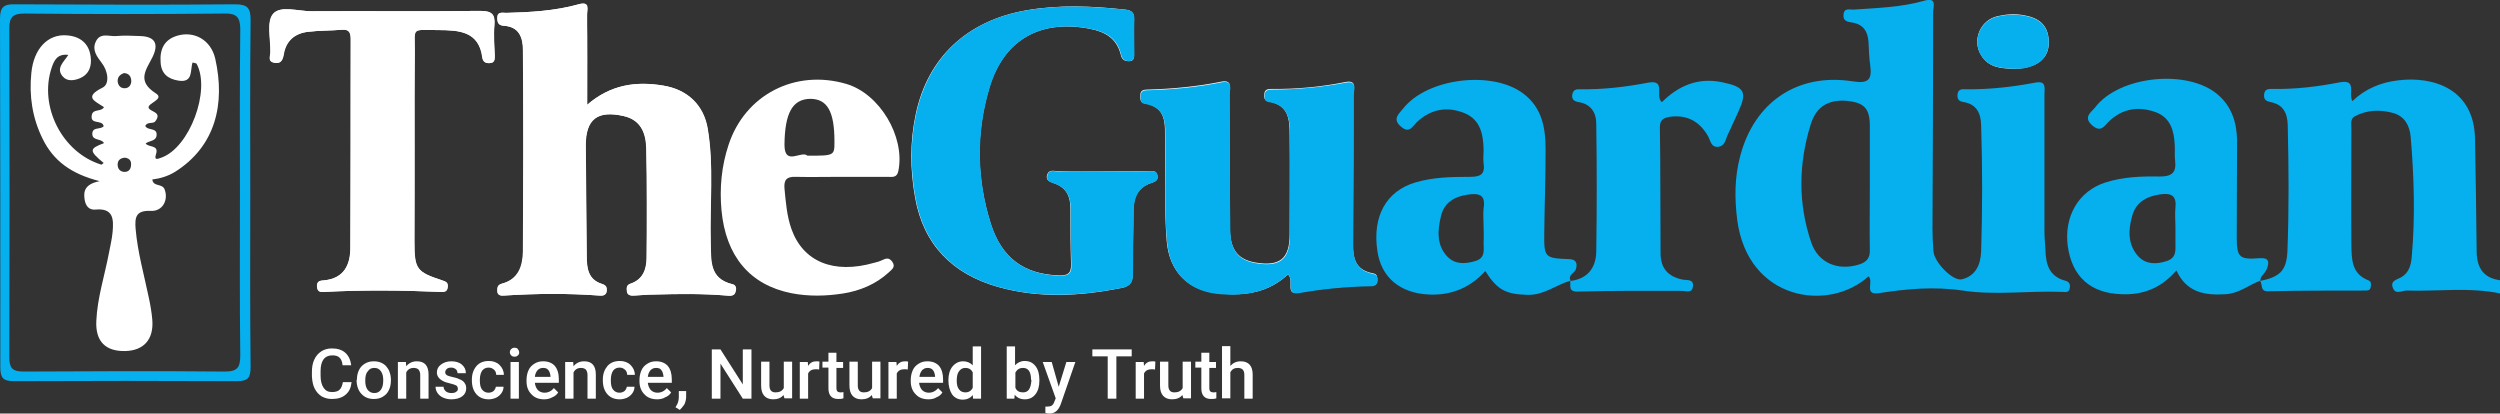 <svg width="133" height="22" viewBox="0 0 133 22" fill="none" xmlns="http://www.w3.org/2000/svg">
<rect x="0" y="0" width="133" height="22" fill="#333333" stroke="none"/>
<g clip-path="url(#clip0_148_15715)">
<path d="M31.238 5.575C31.238 3.869 31.238 2.321 31.238 0.774C31.238 0.51 31.415 0.053 30.794 0.229C29.536 0.58 28.241 0.651 26.947 0.686C26.735 0.686 26.451 0.598 26.469 0.985C26.469 1.231 26.557 1.354 26.823 1.372C27.656 1.424 27.834 2.04 27.834 2.673C27.851 6.243 27.851 9.813 27.834 13.4C27.834 14.174 27.603 14.86 26.717 15.089C26.469 15.159 26.469 15.3 26.469 15.476C26.469 15.722 26.664 15.739 26.841 15.722C28.525 15.616 30.192 15.599 31.876 15.722C32.053 15.739 32.248 15.722 32.283 15.493C32.301 15.3 32.266 15.177 32.035 15.106C31.291 14.878 31.22 14.262 31.22 13.629C31.202 11.659 31.184 9.707 31.167 7.738C31.167 6.349 31.787 5.856 33.188 6.173C34.127 6.384 34.376 7.122 34.393 7.896C34.446 9.831 34.429 11.765 34.411 13.699C34.411 14.315 34.234 14.86 33.56 15.089C33.33 15.159 33.33 15.335 33.365 15.511C33.4 15.739 33.613 15.739 33.773 15.722C34.127 15.704 34.482 15.669 34.837 15.669C36.113 15.634 37.372 15.616 38.648 15.722C38.843 15.739 39.091 15.775 39.145 15.493C39.18 15.352 39.18 15.177 38.985 15.124C37.709 14.825 37.85 13.822 37.815 12.89C37.762 10.868 37.992 8.846 37.655 6.841C37.443 5.575 36.574 4.766 35.297 4.555C33.844 4.309 32.479 4.502 31.238 5.575Z" fill="#FCFDFD"/>
<path d="M58.7 9.11C57.902 9.11 57.104 9.11 56.306 9.11C56.094 9.11 55.81 8.986 55.704 9.303C55.615 9.637 55.899 9.672 56.111 9.76C56.732 9.989 56.945 10.446 56.945 11.062C56.945 12.064 56.945 13.049 56.98 14.051C56.998 14.596 56.75 14.667 56.289 14.649C54.48 14.579 53.293 13.735 52.708 11.906C51.945 9.496 51.91 7.052 52.637 4.643C53.399 2.11 55.349 1.02 57.973 1.53C58.788 1.688 59.409 2.04 59.622 2.902C59.675 3.148 59.799 3.253 60.047 3.253C60.366 3.253 60.331 3.025 60.331 2.814C60.331 2.233 60.313 1.635 60.331 1.055C60.349 0.686 60.224 0.545 59.834 0.51C58.097 0.317 56.36 0.246 54.622 0.545C51.467 1.09 49.357 3.042 48.719 6.067C48.4 7.544 48.417 9.039 48.683 10.516C49.126 13.014 50.669 14.579 53.098 15.265C55.278 15.88 57.477 15.757 59.675 15.317C60.189 15.212 60.26 14.948 60.26 14.526C60.26 13.418 60.295 12.293 60.295 11.185C60.295 10.516 60.526 9.971 61.217 9.743C61.412 9.672 61.625 9.619 61.572 9.338C61.519 9.039 61.27 9.11 61.075 9.11C60.295 9.092 59.498 9.11 58.7 9.11Z" fill="#FCFDFD"/>
<path d="M68.521 14.596C68.875 14.931 68.344 15.704 69.07 15.564C70.365 15.335 71.641 15.212 72.935 15.194C73.148 15.194 73.272 15.106 73.272 14.878C73.272 14.719 73.254 14.579 73.059 14.544C71.871 14.332 71.978 13.418 71.978 12.556C71.978 10.059 71.996 7.58 71.996 5.082C71.996 4.801 72.244 4.238 71.588 4.361C70.276 4.625 68.964 4.748 67.634 4.731C67.439 4.731 67.28 4.766 67.262 4.994C67.244 5.17 67.244 5.346 67.493 5.399C68.574 5.575 68.609 6.384 68.609 7.193C68.627 8.951 68.609 10.71 68.609 12.468C68.609 13.77 68.078 14.192 66.766 13.963C65.897 13.805 65.454 13.313 65.436 12.257C65.4 9.848 65.418 7.456 65.4 5.047C65.4 4.748 65.613 4.221 64.975 4.344C63.663 4.608 62.351 4.731 61.022 4.766C60.827 4.766 60.667 4.819 60.667 5.047C60.667 5.223 60.632 5.434 60.862 5.487C62.139 5.698 61.961 6.683 61.979 7.544C62.014 9.303 61.926 11.062 62.068 12.82C62.209 14.473 63.238 15.493 64.904 15.616C66.269 15.757 67.51 15.546 68.521 14.596Z" fill="#FCFDFD"/>
<path d="M22.054 7.755C22.054 6.12 22.037 4.467 22.054 2.831C22.072 1.407 21.806 1.6 23.331 1.6C24.394 1.6 25.476 1.653 25.653 3.06C25.689 3.271 25.813 3.359 26.008 3.359C26.327 3.359 26.309 3.148 26.309 2.937C26.291 2.409 26.238 1.882 26.291 1.354C26.345 0.739 26.132 0.58 25.511 0.58C22.533 0.616 19.555 0.58 16.558 0.598C15.849 0.598 14.91 0.281 14.52 0.739C14.165 1.161 14.395 2.075 14.378 2.779C14.378 2.99 14.218 3.271 14.591 3.341C14.945 3.412 15.034 3.183 15.087 2.884C15.193 2.146 15.69 1.759 16.416 1.688C17.002 1.618 17.587 1.635 18.172 1.583C18.597 1.548 18.65 1.759 18.65 2.11C18.65 5.803 18.65 9.496 18.633 13.19C18.633 14.086 18.296 14.807 17.25 14.913C17.037 14.931 16.842 14.931 16.86 15.247C16.877 15.546 17.055 15.546 17.285 15.528C19.324 15.423 21.363 15.441 23.384 15.528C23.632 15.546 23.792 15.528 23.809 15.247C23.827 15.018 23.703 14.983 23.508 14.913C22.143 14.456 22.037 14.315 22.037 12.855C22.054 11.149 22.054 9.461 22.054 7.755Z" fill="#FCFDFD"/>
<path d="M107.081 3.658C107.276 3.64 107.453 3.658 107.63 3.623C108.535 3.482 109.031 2.972 108.995 2.181C108.96 1.337 108.481 0.95 107.666 0.809C107.187 0.721 106.726 0.756 106.265 0.862C105.343 1.073 104.9 2.145 105.397 2.937C105.787 3.588 106.443 3.64 107.081 3.658Z" fill="#FCFDFD"/>
<path d="M120.235 14.948C121.299 14.737 121.636 14.385 121.689 13.4C121.778 11.149 121.76 8.898 121.707 6.647C121.689 6.014 121.459 5.557 120.803 5.434C120.572 5.381 120.43 5.311 120.448 5.047C120.466 4.695 120.732 4.731 120.962 4.731C122.15 4.748 123.32 4.607 124.472 4.379C125.412 4.203 124.916 4.959 125.146 5.381C125.82 4.731 126.653 4.379 127.593 4.273C129.49 4.045 131.617 4.748 131.67 7.368C131.706 9.391 131.741 11.396 131.759 13.418C131.777 14.28 132.149 14.807 133.035 14.913C133.035 15.142 133.035 15.388 133.035 15.616C131.369 15.265 129.685 15.511 128.018 15.458C127.788 15.458 127.451 15.687 127.309 15.335C127.132 14.93 127.522 14.878 127.77 14.737C128.16 14.491 128.266 14.104 128.302 13.682C128.497 11.554 128.426 9.408 128.249 7.281C128.195 6.683 127.93 6.19 127.327 6.014C126.635 5.821 125.926 5.839 125.27 6.19C125.022 6.331 125.093 6.612 125.093 6.841C125.093 8.898 125.075 10.938 125.093 12.996C125.111 13.735 125.075 14.561 125.997 14.913C126.174 14.983 126.139 15.142 126.121 15.282C126.086 15.476 125.926 15.458 125.784 15.458C124.1 15.458 122.416 15.458 120.732 15.493C120.2 15.546 120.395 15.142 120.235 14.948Z" fill="#06AFEE"/>
<path d="M99.404 14.702C97.294 16.619 92.986 16.003 92.419 11.695C92.277 10.552 92.277 9.426 92.579 8.301C93.323 5.452 95.61 3.869 98.553 4.326C99.422 4.467 99.599 4.221 99.493 3.464C99.44 3.06 99.422 2.655 99.404 2.233C99.369 1.671 99.121 1.284 98.518 1.196C98.269 1.161 98.039 1.108 98.075 0.774C98.11 0.387 98.429 0.528 98.624 0.51C99.883 0.422 101.159 0.387 102.383 0.035C103.074 -0.158 102.843 0.369 102.843 0.651C102.843 4.484 102.826 8.318 102.808 12.152C102.808 12.556 102.826 12.978 102.861 13.383C102.914 13.963 103.889 14.966 104.368 14.86C105.095 14.684 105.361 14.104 105.396 13.4C105.467 11.149 105.467 8.898 105.396 6.647C105.379 6.014 105.148 5.557 104.492 5.434C104.244 5.399 104.12 5.311 104.138 5.047C104.155 4.748 104.368 4.731 104.581 4.748C105.822 4.766 107.063 4.625 108.268 4.396C108.889 4.273 108.765 4.695 108.765 5.03C108.765 7.456 108.765 9.883 108.765 12.328C108.765 12.644 108.8 12.961 108.818 13.295C108.836 14.051 109.013 14.702 109.864 14.931C110.077 14.983 110.148 15.124 110.112 15.317C110.077 15.564 109.917 15.546 109.722 15.528C107.949 15.458 106.141 15.722 104.421 15.458C102.861 15.229 101.425 15.37 99.936 15.599C99.138 15.704 99.706 14.966 99.404 14.702ZM99.475 9.866C99.475 8.811 99.475 7.755 99.475 6.7C99.475 5.768 99.174 5.452 98.234 5.364C97.294 5.293 96.638 5.645 96.337 6.595C95.681 8.687 95.646 10.815 96.355 12.89C96.727 13.998 97.773 14.403 98.855 14.086C99.28 13.963 99.493 13.752 99.475 13.295C99.457 12.152 99.475 11.009 99.475 9.866Z" fill="#06AFEE"/>
<path d="M31.238 5.575C32.479 4.502 33.826 4.309 35.28 4.555C36.556 4.766 37.407 5.575 37.638 6.841C37.975 8.846 37.744 10.868 37.797 12.89C37.815 13.822 37.691 14.825 38.967 15.124C39.145 15.159 39.145 15.352 39.127 15.493C39.074 15.775 38.843 15.739 38.63 15.722C37.372 15.616 36.095 15.634 34.819 15.669C34.464 15.669 34.11 15.704 33.755 15.722C33.578 15.722 33.383 15.739 33.347 15.511C33.33 15.335 33.312 15.159 33.542 15.089C34.216 14.86 34.393 14.297 34.393 13.699C34.411 11.765 34.411 9.831 34.376 7.896C34.358 7.105 34.11 6.384 33.17 6.173C31.77 5.856 31.149 6.331 31.149 7.738C31.167 9.707 31.184 11.659 31.202 13.629C31.202 14.28 31.291 14.878 32.018 15.106C32.248 15.177 32.284 15.317 32.266 15.493C32.23 15.739 32.035 15.739 31.858 15.722C30.174 15.599 28.508 15.616 26.823 15.722C26.646 15.739 26.451 15.722 26.451 15.476C26.451 15.3 26.451 15.159 26.699 15.089C27.568 14.86 27.798 14.157 27.816 13.4C27.834 9.831 27.852 6.261 27.816 2.673C27.816 2.04 27.639 1.424 26.806 1.372C26.54 1.354 26.451 1.231 26.451 0.985C26.433 0.598 26.717 0.686 26.93 0.686C28.224 0.651 29.518 0.58 30.777 0.229C31.397 0.053 31.22 0.51 31.22 0.774C31.255 2.321 31.238 3.869 31.238 5.575Z" fill="white"/>
<path d="M58.7 9.11C59.498 9.11 60.295 9.11 61.093 9.11C61.288 9.11 61.536 9.039 61.589 9.338C61.643 9.62 61.43 9.672 61.235 9.743C60.543 9.989 60.331 10.516 60.313 11.185C60.295 12.293 60.278 13.418 60.278 14.526C60.278 14.948 60.207 15.212 59.693 15.317C57.494 15.739 55.296 15.88 53.115 15.265C50.686 14.579 49.144 13.014 48.701 10.516C48.435 9.039 48.417 7.544 48.736 6.067C49.392 3.025 51.484 1.073 54.64 0.545C56.377 0.246 58.115 0.334 59.852 0.51C60.224 0.545 60.366 0.686 60.348 1.055C60.331 1.635 60.348 2.233 60.348 2.814C60.348 3.025 60.366 3.236 60.065 3.253C59.817 3.253 59.71 3.148 59.639 2.902C59.444 2.04 58.824 1.688 57.99 1.53C55.367 1.02 53.416 2.11 52.654 4.66C51.927 7.07 51.963 9.532 52.725 11.923C53.31 13.752 54.498 14.579 56.306 14.667C56.767 14.684 57.033 14.614 56.998 14.069C56.962 13.066 56.962 12.082 56.962 11.079C56.962 10.464 56.732 10.006 56.129 9.778C55.916 9.707 55.633 9.655 55.721 9.321C55.81 8.986 56.111 9.127 56.324 9.127C57.104 9.092 57.902 9.11 58.7 9.11Z" fill="#06AFEE"/>
<path d="M68.521 14.596C67.51 15.546 66.269 15.757 64.922 15.652C63.255 15.528 62.227 14.508 62.085 12.855C61.926 11.097 62.032 9.338 61.996 7.58C61.979 6.718 62.156 5.733 60.88 5.522C60.649 5.487 60.685 5.258 60.685 5.082C60.685 4.854 60.844 4.801 61.039 4.801C62.369 4.766 63.681 4.643 64.993 4.379C65.631 4.256 65.418 4.783 65.418 5.082C65.436 7.492 65.418 9.883 65.454 12.293C65.471 13.348 65.915 13.84 66.783 13.998C68.095 14.227 68.627 13.805 68.627 12.504C68.627 10.745 68.627 8.986 68.627 7.228C68.627 6.419 68.574 5.592 67.51 5.434C67.262 5.399 67.262 5.223 67.28 5.03C67.297 4.801 67.475 4.766 67.652 4.766C68.982 4.766 70.293 4.643 71.605 4.396C72.244 4.273 72.013 4.836 72.013 5.117C72.031 7.615 72.013 10.094 71.995 12.591C71.995 13.436 71.889 14.35 73.077 14.579C73.254 14.614 73.29 14.755 73.29 14.913C73.29 15.124 73.165 15.229 72.953 15.229C71.659 15.247 70.364 15.37 69.088 15.599C68.361 15.704 68.875 14.93 68.521 14.596Z" fill="#06AFEE"/>
<path d="M83.555 14.931C82.793 15.142 82.155 15.704 81.286 15.687C80.134 15.652 79.673 15.458 79.017 14.421C78.219 15.3 77.226 15.722 76.021 15.669C74.478 15.599 73.468 14.755 73.273 13.33C73.007 11.501 73.751 10.165 75.294 9.707C76.233 9.426 77.226 9.408 78.183 9.408C78.733 9.408 79.017 9.303 78.928 8.687C78.893 8.459 78.928 8.213 78.928 7.984C78.91 7.157 78.769 6.366 77.9 6.014C76.978 5.645 76.109 5.803 75.365 6.507C75.134 6.735 74.975 7.122 74.531 6.735C74.053 6.331 74.425 6.05 74.638 5.786C75.914 4.15 79.389 3.728 81.038 4.977C82.048 5.733 82.226 6.823 82.226 7.966C82.226 9.426 82.172 10.886 82.155 12.363C82.137 13.717 82.172 13.735 83.502 13.787C83.857 13.805 83.928 14.016 83.839 14.315C83.786 14.526 83.396 14.614 83.555 14.931ZM78.928 12.046C78.928 11.73 78.893 11.396 78.928 11.079C79.052 10.323 78.644 10.27 78.059 10.358C77.35 10.464 76.818 10.798 76.659 11.501C76.482 12.24 76.411 13.031 76.996 13.647C77.403 14.069 77.918 14.051 78.467 13.893C79.034 13.735 78.928 13.312 78.928 12.908C78.946 12.627 78.928 12.328 78.928 12.046Z" fill="#06AFEE"/>
<path d="M120.253 14.93C119.633 15.159 119.119 15.616 118.392 15.652C117.293 15.722 116.318 15.563 115.786 14.385C114.988 15.317 114.013 15.704 112.861 15.652C111.212 15.599 110.237 14.719 110.006 13.101C109.794 11.519 110.574 10.165 112.01 9.707C112.949 9.408 113.924 9.373 114.899 9.391C115.591 9.391 115.786 9.145 115.715 8.529C115.679 8.265 115.715 8.002 115.697 7.738C115.662 6.964 115.484 6.261 114.669 5.962C113.765 5.645 112.932 5.768 112.222 6.436C111.956 6.683 111.779 7.087 111.3 6.665C110.804 6.225 111.265 5.962 111.46 5.715C112.737 4.027 116.389 3.658 117.984 5.03C118.729 5.663 118.995 6.524 119.012 7.456C119.012 9.18 118.995 10.903 118.995 12.627C118.995 13.699 119.137 13.822 120.218 13.735C120.732 13.699 120.732 13.963 120.59 14.315C120.502 14.561 120.236 14.684 120.253 14.93C120.236 14.948 120.253 14.93 120.253 14.93ZM115.733 12.029C115.733 11.712 115.697 11.378 115.733 11.062C115.804 10.411 115.52 10.253 114.917 10.341C114.19 10.446 113.623 10.763 113.428 11.501C113.215 12.257 113.197 13.031 113.765 13.647C114.173 14.069 114.704 14.069 115.254 13.893C115.804 13.717 115.733 13.312 115.733 12.908C115.733 12.627 115.733 12.328 115.733 12.029Z" fill="#06AFEE"/>
<path d="M22.054 7.755C22.054 9.461 22.054 11.149 22.054 12.855C22.054 14.315 22.16 14.473 23.526 14.913C23.721 14.983 23.845 15.018 23.827 15.247C23.809 15.528 23.65 15.546 23.401 15.528C21.363 15.441 19.324 15.423 17.303 15.528C17.072 15.546 16.895 15.546 16.877 15.247C16.86 14.948 17.037 14.931 17.267 14.913C18.313 14.807 18.65 14.086 18.65 13.19C18.668 9.496 18.65 5.803 18.668 2.11C18.668 1.759 18.615 1.548 18.189 1.583C17.604 1.635 17.001 1.618 16.434 1.688C15.725 1.759 15.229 2.146 15.104 2.884C15.051 3.183 14.963 3.394 14.608 3.341C14.236 3.271 14.395 2.99 14.395 2.779C14.413 2.075 14.182 1.161 14.537 0.739C14.909 0.281 15.867 0.598 16.576 0.598C19.554 0.58 22.55 0.616 25.529 0.58C26.149 0.58 26.362 0.721 26.309 1.354C26.256 1.882 26.309 2.409 26.327 2.937C26.327 3.148 26.344 3.359 26.025 3.359C25.812 3.359 25.688 3.271 25.671 3.06C25.493 1.653 24.412 1.618 23.348 1.6C21.824 1.6 22.09 1.407 22.072 2.831C22.054 4.467 22.054 6.12 22.054 7.755Z" fill="white"/>
<path d="M44.712 9.408C43.914 9.408 43.116 9.426 42.319 9.408C41.84 9.391 41.698 9.584 41.734 10.024C41.804 10.745 41.858 11.484 42.106 12.187C42.726 13.928 44.357 14.596 46.502 13.981C46.644 13.946 46.786 13.911 46.928 13.84C47.123 13.752 47.283 13.682 47.46 13.911C47.673 14.209 47.442 14.332 47.283 14.491C46.591 15.124 45.74 15.476 44.836 15.616C43.932 15.757 43.01 15.775 42.106 15.599C39.89 15.159 38.613 13.629 38.383 11.185C38.276 10.006 38.383 8.846 38.755 7.72C39.624 5.047 42.301 3.658 45.031 4.467C46.804 4.994 48.151 7.263 47.797 9.074C47.726 9.479 47.46 9.408 47.212 9.408C46.361 9.408 45.545 9.408 44.712 9.408ZM42.957 8.283C44.393 8.283 44.393 8.283 44.393 7.527C44.393 5.909 44.003 5.258 43.099 5.258C42.159 5.276 41.751 6.014 41.734 7.703C41.734 8.863 42.638 7.984 42.957 8.283Z" fill="white"/>
<path d="M83.537 14.948C84.459 14.842 84.902 14.245 84.92 13.4C84.955 11.114 84.955 8.828 84.92 6.56C84.92 5.997 84.636 5.54 83.998 5.434C83.75 5.399 83.608 5.293 83.644 5.047C83.679 4.766 83.874 4.731 84.087 4.748C85.292 4.766 86.498 4.625 87.686 4.396C88.661 4.221 88.022 5.118 88.412 5.434C89.281 4.572 90.327 4.098 91.639 4.379C92.809 4.625 92.969 4.889 92.472 5.962C92.295 6.366 92.1 6.753 91.923 7.157C91.799 7.404 91.781 7.755 91.426 7.808C91.019 7.861 91.001 7.474 90.859 7.228C90.416 6.472 89.778 6.102 88.873 6.208C88.519 6.261 88.288 6.366 88.306 6.806C88.342 9.022 88.324 11.255 88.342 13.471C88.342 14.262 88.732 14.719 89.529 14.878C89.76 14.913 90.132 14.842 90.061 15.265C90.008 15.616 89.707 15.476 89.494 15.476C87.668 15.476 85.842 15.458 84.016 15.511C83.395 15.546 83.573 15.212 83.537 14.948C83.555 14.931 83.537 14.948 83.537 14.948Z" fill="#06AFEE"/>
<path d="M13.314 10.288C13.314 13.365 13.296 16.443 13.332 19.52C13.332 20.083 13.208 20.277 12.605 20.277C8.652 20.259 4.698 20.259 0.745 20.277C0.16 20.277 0.018 20.101 0.018 19.538C0.018 13.348 0.018 7.175 0 0.985C0 0.352 0.23 0.211 0.816 0.229C4.716 0.246 8.616 0.264 12.499 0.229C13.19 0.229 13.332 0.44 13.332 1.073C13.296 4.15 13.314 7.21 13.314 10.288ZM12.765 10.358C12.765 7.421 12.747 4.502 12.782 1.565C12.782 0.914 12.587 0.703 11.931 0.721C8.386 0.756 4.84 0.756 1.294 0.721C0.674 0.721 0.496 0.914 0.496 1.512C0.514 7.351 0.514 13.172 0.496 19.01C0.496 19.573 0.656 19.767 1.241 19.767C4.822 19.749 8.386 19.731 11.967 19.767C12.676 19.767 12.782 19.503 12.782 18.887C12.747 16.056 12.765 13.207 12.765 10.358Z" fill="#06AFEE"/>
<path d="M107.081 3.658C106.443 3.623 105.787 3.588 105.397 2.954C104.9 2.163 105.343 1.09 106.265 0.879C106.726 0.774 107.187 0.756 107.666 0.827C108.481 0.967 108.96 1.354 108.995 2.198C109.013 2.99 108.535 3.5 107.63 3.64C107.453 3.658 107.276 3.658 107.081 3.658Z" fill="#06AFEE"/>
<path d="M5.514 8.67C4.734 8.019 4.734 7.914 5.531 7.615C5.407 7.351 4.893 7.509 4.911 7.105C4.929 6.735 5.336 6.911 5.514 6.718C5.461 6.349 4.822 6.647 4.876 6.173C4.911 5.751 5.39 5.979 5.531 5.698C5.053 5.381 4.432 5.17 5.461 4.66C5.851 4.467 5.744 3.763 5.407 3.341C5.159 3.007 4.893 2.673 5.088 2.233C5.319 1.706 5.797 1.952 6.187 1.917C6.595 1.882 7.021 1.899 7.428 1.917C8.244 1.934 8.474 2.321 8.102 3.06C7.765 3.728 7.269 4.309 8.279 4.959C8.794 5.276 7.836 5.487 7.907 5.733C7.978 5.962 8.652 5.944 8.262 6.454C8.138 6.612 7.836 6.454 7.73 6.7C7.854 6.964 8.35 6.771 8.333 7.175C8.315 7.527 7.943 7.474 7.748 7.632C7.907 7.861 8.474 7.685 8.297 8.213C8.173 8.582 8.457 8.424 8.581 8.388C10.088 7.861 11.222 4.801 10.46 3.394C10.442 3.359 10.354 3.359 10.247 3.324C10.105 3.711 10.3 4.414 9.503 4.291C8.935 4.203 8.581 3.922 8.545 3.324C8.492 2.638 8.723 2.11 9.432 1.899C10.318 1.635 11.222 2.11 11.453 3.13C11.985 5.504 11.488 7.773 9.308 9.145C8.935 9.373 8.528 9.496 8.102 9.549C8.155 9.954 8.634 9.743 8.758 10.077C8.971 10.639 8.652 11.255 8.013 11.22C7.233 11.185 7.162 11.554 7.216 12.187C7.322 13.418 7.659 14.596 7.907 15.792C7.996 16.197 8.067 16.601 8.102 17.006C8.191 18.061 7.641 18.659 6.648 18.676C5.62 18.694 5.071 18.166 5.124 17.076C5.177 15.845 5.567 14.667 5.797 13.453C5.868 13.084 5.957 12.715 5.992 12.328C6.046 11.677 6.046 11.062 5.088 11.149C4.734 11.185 4.556 10.956 4.503 10.622C4.432 10.182 4.503 9.795 5.301 9.637C3.776 9.25 2.837 8.547 2.269 7.386C1.72 6.278 1.543 5.1 1.667 3.886C1.791 2.585 2.553 1.794 3.564 1.882C4.273 1.934 4.734 2.321 4.822 3.007C4.893 3.5 4.751 3.957 4.237 4.168C3.936 4.291 3.564 4.344 3.333 4.062C2.961 3.623 3.404 3.289 3.635 2.919C3.032 2.849 2.872 3.236 2.748 3.605C2.057 5.663 3.315 8.125 5.39 8.758C5.407 8.775 5.461 8.705 5.514 8.67ZM6.595 3.886C6.418 3.957 6.258 4.062 6.258 4.309C6.276 4.537 6.4 4.695 6.631 4.695C6.861 4.695 6.985 4.52 6.985 4.291C6.967 4.062 6.861 3.904 6.595 3.886ZM6.648 8.388C6.418 8.406 6.258 8.512 6.258 8.758C6.258 8.986 6.4 9.145 6.631 9.145C6.843 9.145 6.95 9.004 6.967 8.828C7.003 8.582 6.914 8.424 6.648 8.388Z" fill="white"/>
<path d="M18.703 20.347C18.668 20.628 18.579 20.839 18.384 20.998C18.207 21.156 17.959 21.226 17.657 21.226C17.445 21.226 17.267 21.174 17.108 21.085C16.948 20.98 16.824 20.839 16.736 20.663C16.647 20.488 16.611 20.277 16.594 20.03V19.784C16.594 19.538 16.629 19.327 16.718 19.134C16.806 18.94 16.931 18.799 17.09 18.694C17.25 18.588 17.445 18.536 17.657 18.536C17.941 18.536 18.189 18.606 18.367 18.764C18.544 18.922 18.65 19.151 18.686 19.433H18.225C18.207 19.239 18.154 19.116 18.065 19.028C17.977 18.94 17.852 18.905 17.675 18.905C17.48 18.905 17.321 18.975 17.214 19.116C17.108 19.257 17.055 19.468 17.055 19.749V19.978C17.055 20.259 17.108 20.47 17.214 20.628C17.321 20.787 17.462 20.857 17.657 20.857C17.835 20.857 17.977 20.822 18.065 20.734C18.154 20.646 18.207 20.523 18.242 20.329H18.703V20.347Z" fill="white"/>
<path d="M18.988 20.206C18.988 20.013 19.023 19.837 19.094 19.696C19.165 19.538 19.271 19.433 19.413 19.345C19.555 19.257 19.714 19.221 19.892 19.221C20.157 19.221 20.37 19.309 20.53 19.468C20.689 19.643 20.778 19.855 20.796 20.136V20.241C20.796 20.435 20.76 20.611 20.689 20.751C20.619 20.91 20.512 21.015 20.37 21.103C20.229 21.191 20.069 21.226 19.892 21.226C19.608 21.226 19.395 21.138 19.218 20.945C19.058 20.769 18.97 20.523 18.97 20.206H18.988ZM19.431 20.259C19.431 20.452 19.466 20.611 19.555 20.734C19.643 20.839 19.75 20.91 19.909 20.91C20.069 20.91 20.175 20.857 20.264 20.734C20.353 20.611 20.388 20.453 20.388 20.224C20.388 20.03 20.353 19.872 20.264 19.749C20.175 19.626 20.069 19.573 19.909 19.573C19.767 19.573 19.643 19.626 19.573 19.749C19.466 19.855 19.431 20.03 19.431 20.259Z" fill="white"/>
<path d="M21.593 19.257L21.611 19.485C21.753 19.309 21.948 19.221 22.178 19.221C22.586 19.221 22.799 19.45 22.799 19.925V21.209H22.356V19.942C22.356 19.819 22.32 19.731 22.267 19.661C22.214 19.608 22.125 19.573 22.001 19.573C21.824 19.573 21.682 19.661 21.611 19.819V21.209H21.168V19.257H21.593Z" fill="white"/>
<path d="M24.359 20.681C24.359 20.611 24.323 20.54 24.27 20.505C24.199 20.47 24.093 20.435 23.951 20.4C23.809 20.364 23.667 20.329 23.579 20.277C23.366 20.171 23.242 20.013 23.242 19.819C23.242 19.643 23.313 19.503 23.455 19.397C23.596 19.292 23.774 19.221 24.004 19.221C24.235 19.221 24.43 19.274 24.572 19.397C24.713 19.52 24.784 19.661 24.784 19.855H24.341C24.341 19.767 24.305 19.696 24.252 19.643C24.181 19.591 24.11 19.556 24.004 19.556C23.916 19.556 23.827 19.573 23.774 19.626C23.721 19.679 23.685 19.731 23.685 19.802C23.685 19.872 23.721 19.925 23.774 19.96C23.827 19.995 23.951 20.03 24.11 20.066C24.288 20.101 24.412 20.154 24.518 20.206C24.625 20.259 24.696 20.329 24.731 20.4C24.784 20.47 24.802 20.558 24.802 20.663C24.802 20.839 24.731 20.98 24.589 21.085C24.447 21.191 24.252 21.244 24.004 21.244C23.845 21.244 23.703 21.209 23.579 21.156C23.455 21.103 23.348 21.015 23.277 20.91C23.206 20.804 23.171 20.699 23.171 20.576H23.596C23.596 20.681 23.65 20.751 23.721 20.822C23.791 20.875 23.898 20.91 24.004 20.91C24.128 20.91 24.217 20.892 24.27 20.839C24.341 20.804 24.359 20.751 24.359 20.681Z" fill="white"/>
<path d="M25.99 20.892C26.096 20.892 26.185 20.857 26.256 20.804C26.327 20.734 26.362 20.663 26.38 20.576H26.788C26.788 20.699 26.752 20.804 26.681 20.91C26.61 21.015 26.504 21.103 26.398 21.156C26.274 21.209 26.149 21.244 26.008 21.244C25.724 21.244 25.511 21.156 25.352 20.98C25.192 20.804 25.104 20.558 25.104 20.241V20.189C25.104 19.89 25.192 19.661 25.352 19.468C25.511 19.292 25.724 19.204 26.008 19.204C26.238 19.204 26.433 19.274 26.575 19.415C26.717 19.556 26.805 19.731 26.805 19.942H26.398C26.398 19.837 26.362 19.731 26.274 19.661C26.185 19.591 26.114 19.556 25.99 19.556C25.848 19.556 25.742 19.608 25.653 19.714C25.582 19.819 25.529 19.978 25.529 20.189V20.259C25.529 20.47 25.564 20.628 25.653 20.734C25.742 20.839 25.848 20.892 25.99 20.892Z" fill="white"/>
<path d="M27.125 18.747C27.125 18.676 27.143 18.623 27.196 18.571C27.249 18.518 27.302 18.5 27.373 18.5C27.444 18.5 27.515 18.518 27.55 18.571C27.586 18.623 27.621 18.676 27.621 18.747C27.621 18.817 27.604 18.87 27.55 18.905C27.515 18.958 27.444 18.975 27.373 18.975C27.302 18.975 27.231 18.958 27.196 18.905C27.16 18.87 27.125 18.817 27.125 18.747ZM27.604 21.209H27.16V19.257H27.604V21.209Z" fill="white"/>
<path d="M28.95 21.244C28.667 21.244 28.436 21.156 28.277 20.98C28.099 20.804 28.011 20.576 28.011 20.277V20.224C28.011 20.03 28.046 19.855 28.117 19.696C28.188 19.538 28.294 19.433 28.436 19.345C28.578 19.257 28.72 19.221 28.897 19.221C29.163 19.221 29.376 19.309 29.518 19.468C29.66 19.643 29.73 19.872 29.73 20.189V20.364H28.454C28.472 20.523 28.525 20.646 28.613 20.751C28.702 20.839 28.826 20.892 28.968 20.892C29.163 20.892 29.34 20.804 29.465 20.646L29.695 20.875C29.624 20.998 29.518 21.085 29.376 21.138C29.252 21.209 29.11 21.244 28.95 21.244ZM28.897 19.573C28.773 19.573 28.684 19.608 28.596 19.696C28.525 19.784 28.472 19.89 28.454 20.048H29.287V20.013C29.27 19.872 29.234 19.749 29.163 19.679C29.11 19.608 29.021 19.573 28.897 19.573Z" fill="white"/>
<path d="M30.493 19.257L30.511 19.485C30.652 19.309 30.847 19.221 31.078 19.221C31.486 19.221 31.698 19.45 31.698 19.925V21.209H31.255V19.942C31.255 19.819 31.22 19.731 31.167 19.661C31.113 19.608 31.025 19.573 30.901 19.573C30.723 19.573 30.581 19.661 30.511 19.819V21.209H30.067V19.257H30.493Z" fill="white"/>
<path d="M32.958 20.892C33.064 20.892 33.153 20.857 33.224 20.804C33.295 20.734 33.33 20.663 33.348 20.576H33.755C33.755 20.699 33.72 20.804 33.649 20.91C33.578 21.015 33.472 21.103 33.365 21.156C33.241 21.209 33.117 21.244 32.975 21.244C32.692 21.244 32.479 21.156 32.319 20.98C32.16 20.804 32.071 20.558 32.071 20.241V20.189C32.071 19.89 32.16 19.661 32.319 19.468C32.479 19.292 32.692 19.204 32.975 19.204C33.206 19.204 33.401 19.274 33.543 19.415C33.685 19.556 33.773 19.731 33.773 19.942H33.365C33.365 19.837 33.33 19.731 33.241 19.661C33.153 19.591 33.082 19.556 32.958 19.556C32.816 19.556 32.709 19.608 32.621 19.714C32.55 19.819 32.497 19.978 32.497 20.189V20.259C32.497 20.47 32.532 20.628 32.621 20.734C32.709 20.839 32.816 20.892 32.958 20.892Z" fill="white"/>
<path d="M34.96 21.244C34.676 21.244 34.446 21.156 34.286 20.98C34.109 20.804 34.02 20.576 34.02 20.277V20.224C34.02 20.03 34.056 19.855 34.127 19.696C34.198 19.538 34.304 19.433 34.446 19.345C34.588 19.257 34.73 19.221 34.907 19.221C35.173 19.221 35.386 19.309 35.527 19.468C35.669 19.643 35.74 19.872 35.74 20.189V20.364H34.464C34.481 20.523 34.535 20.646 34.623 20.751C34.712 20.839 34.836 20.892 34.978 20.892C35.173 20.892 35.35 20.804 35.474 20.646L35.705 20.875C35.634 20.998 35.527 21.085 35.386 21.138C35.279 21.209 35.12 21.244 34.96 21.244ZM34.907 19.573C34.783 19.573 34.694 19.608 34.606 19.696C34.535 19.784 34.481 19.89 34.464 20.048H35.297V20.013C35.279 19.872 35.244 19.749 35.173 19.679C35.137 19.608 35.031 19.573 34.907 19.573Z" fill="white"/>
<path d="M36.166 21.807L35.935 21.666C36.007 21.56 36.06 21.455 36.077 21.384C36.095 21.297 36.113 21.226 36.113 21.138V20.804H36.503V21.121C36.503 21.244 36.467 21.384 36.414 21.508C36.343 21.613 36.255 21.719 36.166 21.807Z" fill="white"/>
<path d="M39.978 21.209H39.517L38.329 19.345V21.209H37.868V18.588H38.329L39.517 20.452V18.588H39.978V21.209Z" fill="white"/>
<path d="M41.68 21.015C41.556 21.174 41.361 21.244 41.13 21.244C40.918 21.244 40.758 21.174 40.652 21.05C40.545 20.927 40.492 20.751 40.492 20.505V19.239H40.935V20.505C40.935 20.751 41.042 20.875 41.255 20.875C41.467 20.875 41.609 20.804 41.698 20.646V19.239H42.141V21.191H41.733L41.68 21.015Z" fill="white"/>
<path d="M43.577 19.661C43.524 19.643 43.453 19.643 43.4 19.643C43.205 19.643 43.063 19.714 42.992 19.872V21.209H42.549V19.257H42.974L42.992 19.468C43.098 19.292 43.24 19.221 43.435 19.221C43.506 19.221 43.542 19.221 43.595 19.239L43.577 19.661Z" fill="white"/>
<path d="M44.498 18.782V19.257H44.853V19.573H44.498V20.663C44.498 20.734 44.516 20.787 44.552 20.822C44.587 20.857 44.64 20.875 44.711 20.875C44.764 20.875 44.818 20.875 44.871 20.857V21.191C44.764 21.226 44.676 21.226 44.587 21.226C44.25 21.226 44.073 21.033 44.073 20.663V19.556H43.754V19.239H44.073V18.764H44.498V18.782Z" fill="white"/>
<path d="M46.378 21.015C46.254 21.174 46.059 21.244 45.829 21.244C45.616 21.244 45.456 21.174 45.35 21.05C45.244 20.927 45.19 20.751 45.19 20.505V19.239H45.634V20.505C45.634 20.751 45.74 20.875 45.953 20.875C46.166 20.875 46.307 20.804 46.396 20.646V19.239H46.839V21.191H46.431L46.378 21.015Z" fill="white"/>
<path d="M48.293 19.661C48.24 19.643 48.169 19.643 48.116 19.643C47.921 19.643 47.779 19.714 47.708 19.872V21.209H47.265V19.257H47.69L47.708 19.468C47.814 19.292 47.956 19.221 48.151 19.221C48.222 19.221 48.257 19.221 48.311 19.239L48.293 19.661Z" fill="white"/>
<path d="M49.392 21.244C49.108 21.244 48.878 21.156 48.718 20.98C48.541 20.804 48.452 20.576 48.452 20.277V20.224C48.452 20.03 48.488 19.855 48.559 19.696C48.629 19.538 48.736 19.433 48.878 19.345C49.02 19.257 49.161 19.221 49.339 19.221C49.605 19.221 49.817 19.309 49.959 19.468C50.101 19.643 50.172 19.872 50.172 20.189V20.364H48.895C48.913 20.523 48.966 20.646 49.055 20.751C49.144 20.839 49.268 20.892 49.41 20.892C49.605 20.892 49.782 20.804 49.906 20.646L50.136 20.875C50.066 20.998 49.959 21.085 49.817 21.138C49.711 21.209 49.569 21.244 49.392 21.244ZM49.356 19.573C49.232 19.573 49.144 19.608 49.055 19.696C48.984 19.784 48.931 19.89 48.913 20.048H49.746V20.013C49.729 19.872 49.693 19.749 49.622 19.679C49.569 19.608 49.463 19.573 49.356 19.573Z" fill="white"/>
<path d="M50.455 20.224C50.455 19.925 50.526 19.679 50.668 19.503C50.81 19.327 51.005 19.221 51.235 19.221C51.448 19.221 51.607 19.292 51.749 19.433V18.43H52.193V21.209H51.767L51.749 21.015C51.625 21.174 51.448 21.261 51.217 21.261C50.987 21.261 50.792 21.174 50.65 20.98C50.526 20.787 50.455 20.54 50.455 20.224ZM50.898 20.259C50.898 20.453 50.934 20.611 51.022 20.716C51.093 20.822 51.217 20.875 51.359 20.875C51.536 20.875 51.678 20.787 51.749 20.628V19.802C51.661 19.643 51.536 19.573 51.359 19.573C51.217 19.573 51.111 19.626 51.022 19.749C50.934 19.855 50.898 20.03 50.898 20.259Z" fill="white"/>
<path d="M55.295 20.259C55.295 20.558 55.224 20.804 55.082 20.98C54.94 21.156 54.763 21.244 54.515 21.244C54.285 21.244 54.107 21.156 53.983 20.998L53.965 21.209H53.558V18.43H54.001V19.433C54.125 19.292 54.302 19.204 54.515 19.204C54.763 19.204 54.94 19.292 55.082 19.468C55.224 19.643 55.295 19.89 55.295 20.206V20.259ZM54.852 20.206C54.852 19.995 54.816 19.837 54.745 19.731C54.675 19.626 54.568 19.573 54.426 19.573C54.231 19.573 54.107 19.661 54.019 19.819V20.628C54.09 20.804 54.231 20.875 54.426 20.875C54.568 20.875 54.675 20.822 54.745 20.716C54.816 20.611 54.852 20.453 54.87 20.259V20.206H54.852Z" fill="white"/>
<path d="M56.324 20.576L56.731 19.257H57.21L56.43 21.508C56.306 21.842 56.111 22 55.827 22C55.756 22 55.685 21.982 55.614 21.965V21.631H55.703C55.809 21.631 55.898 21.613 55.951 21.578C56.005 21.543 56.058 21.472 56.093 21.367L56.164 21.191L55.473 19.257H55.951L56.324 20.576Z" fill="white"/>
<path d="M60.224 18.958H59.391V21.209H58.93V18.958H58.114V18.588H60.206V18.958H60.224Z" fill="white"/>
<path d="M61.447 19.661C61.394 19.643 61.323 19.643 61.27 19.643C61.075 19.643 60.933 19.714 60.862 19.872V21.209H60.419V19.257H60.844L60.862 19.468C60.968 19.292 61.11 19.221 61.305 19.221C61.376 19.221 61.412 19.221 61.465 19.239L61.447 19.661Z" fill="white"/>
<path d="M62.901 21.015C62.777 21.174 62.582 21.244 62.351 21.244C62.138 21.244 61.979 21.174 61.872 21.05C61.766 20.927 61.713 20.751 61.713 20.505V19.239H62.156V20.505C62.156 20.751 62.263 20.875 62.475 20.875C62.688 20.875 62.83 20.804 62.918 20.646V19.239H63.362V21.191H62.954L62.901 21.015Z" fill="white"/>
<path d="M64.336 18.782V19.257H64.691V19.573H64.336V20.663C64.336 20.734 64.354 20.787 64.39 20.822C64.425 20.857 64.478 20.875 64.549 20.875C64.602 20.875 64.656 20.875 64.709 20.857V21.191C64.602 21.226 64.514 21.226 64.425 21.226C64.088 21.226 63.911 21.033 63.911 20.663V19.556H63.592V19.239H63.911V18.764H64.336V18.782Z" fill="white"/>
<path d="M65.454 19.468C65.596 19.309 65.773 19.221 66.004 19.221C66.429 19.221 66.642 19.468 66.642 19.925V21.209H66.199V19.942C66.199 19.802 66.163 19.714 66.11 19.661C66.057 19.608 65.968 19.573 65.844 19.573C65.667 19.573 65.543 19.643 65.454 19.802V21.191H65.011V18.413H65.454V19.468Z" fill="white"/>
</g>
<defs>
<clipPath id="clip0_148_15715">
<rect width="133" height="22" fill="white"/>
</clipPath>
</defs>
</svg>
